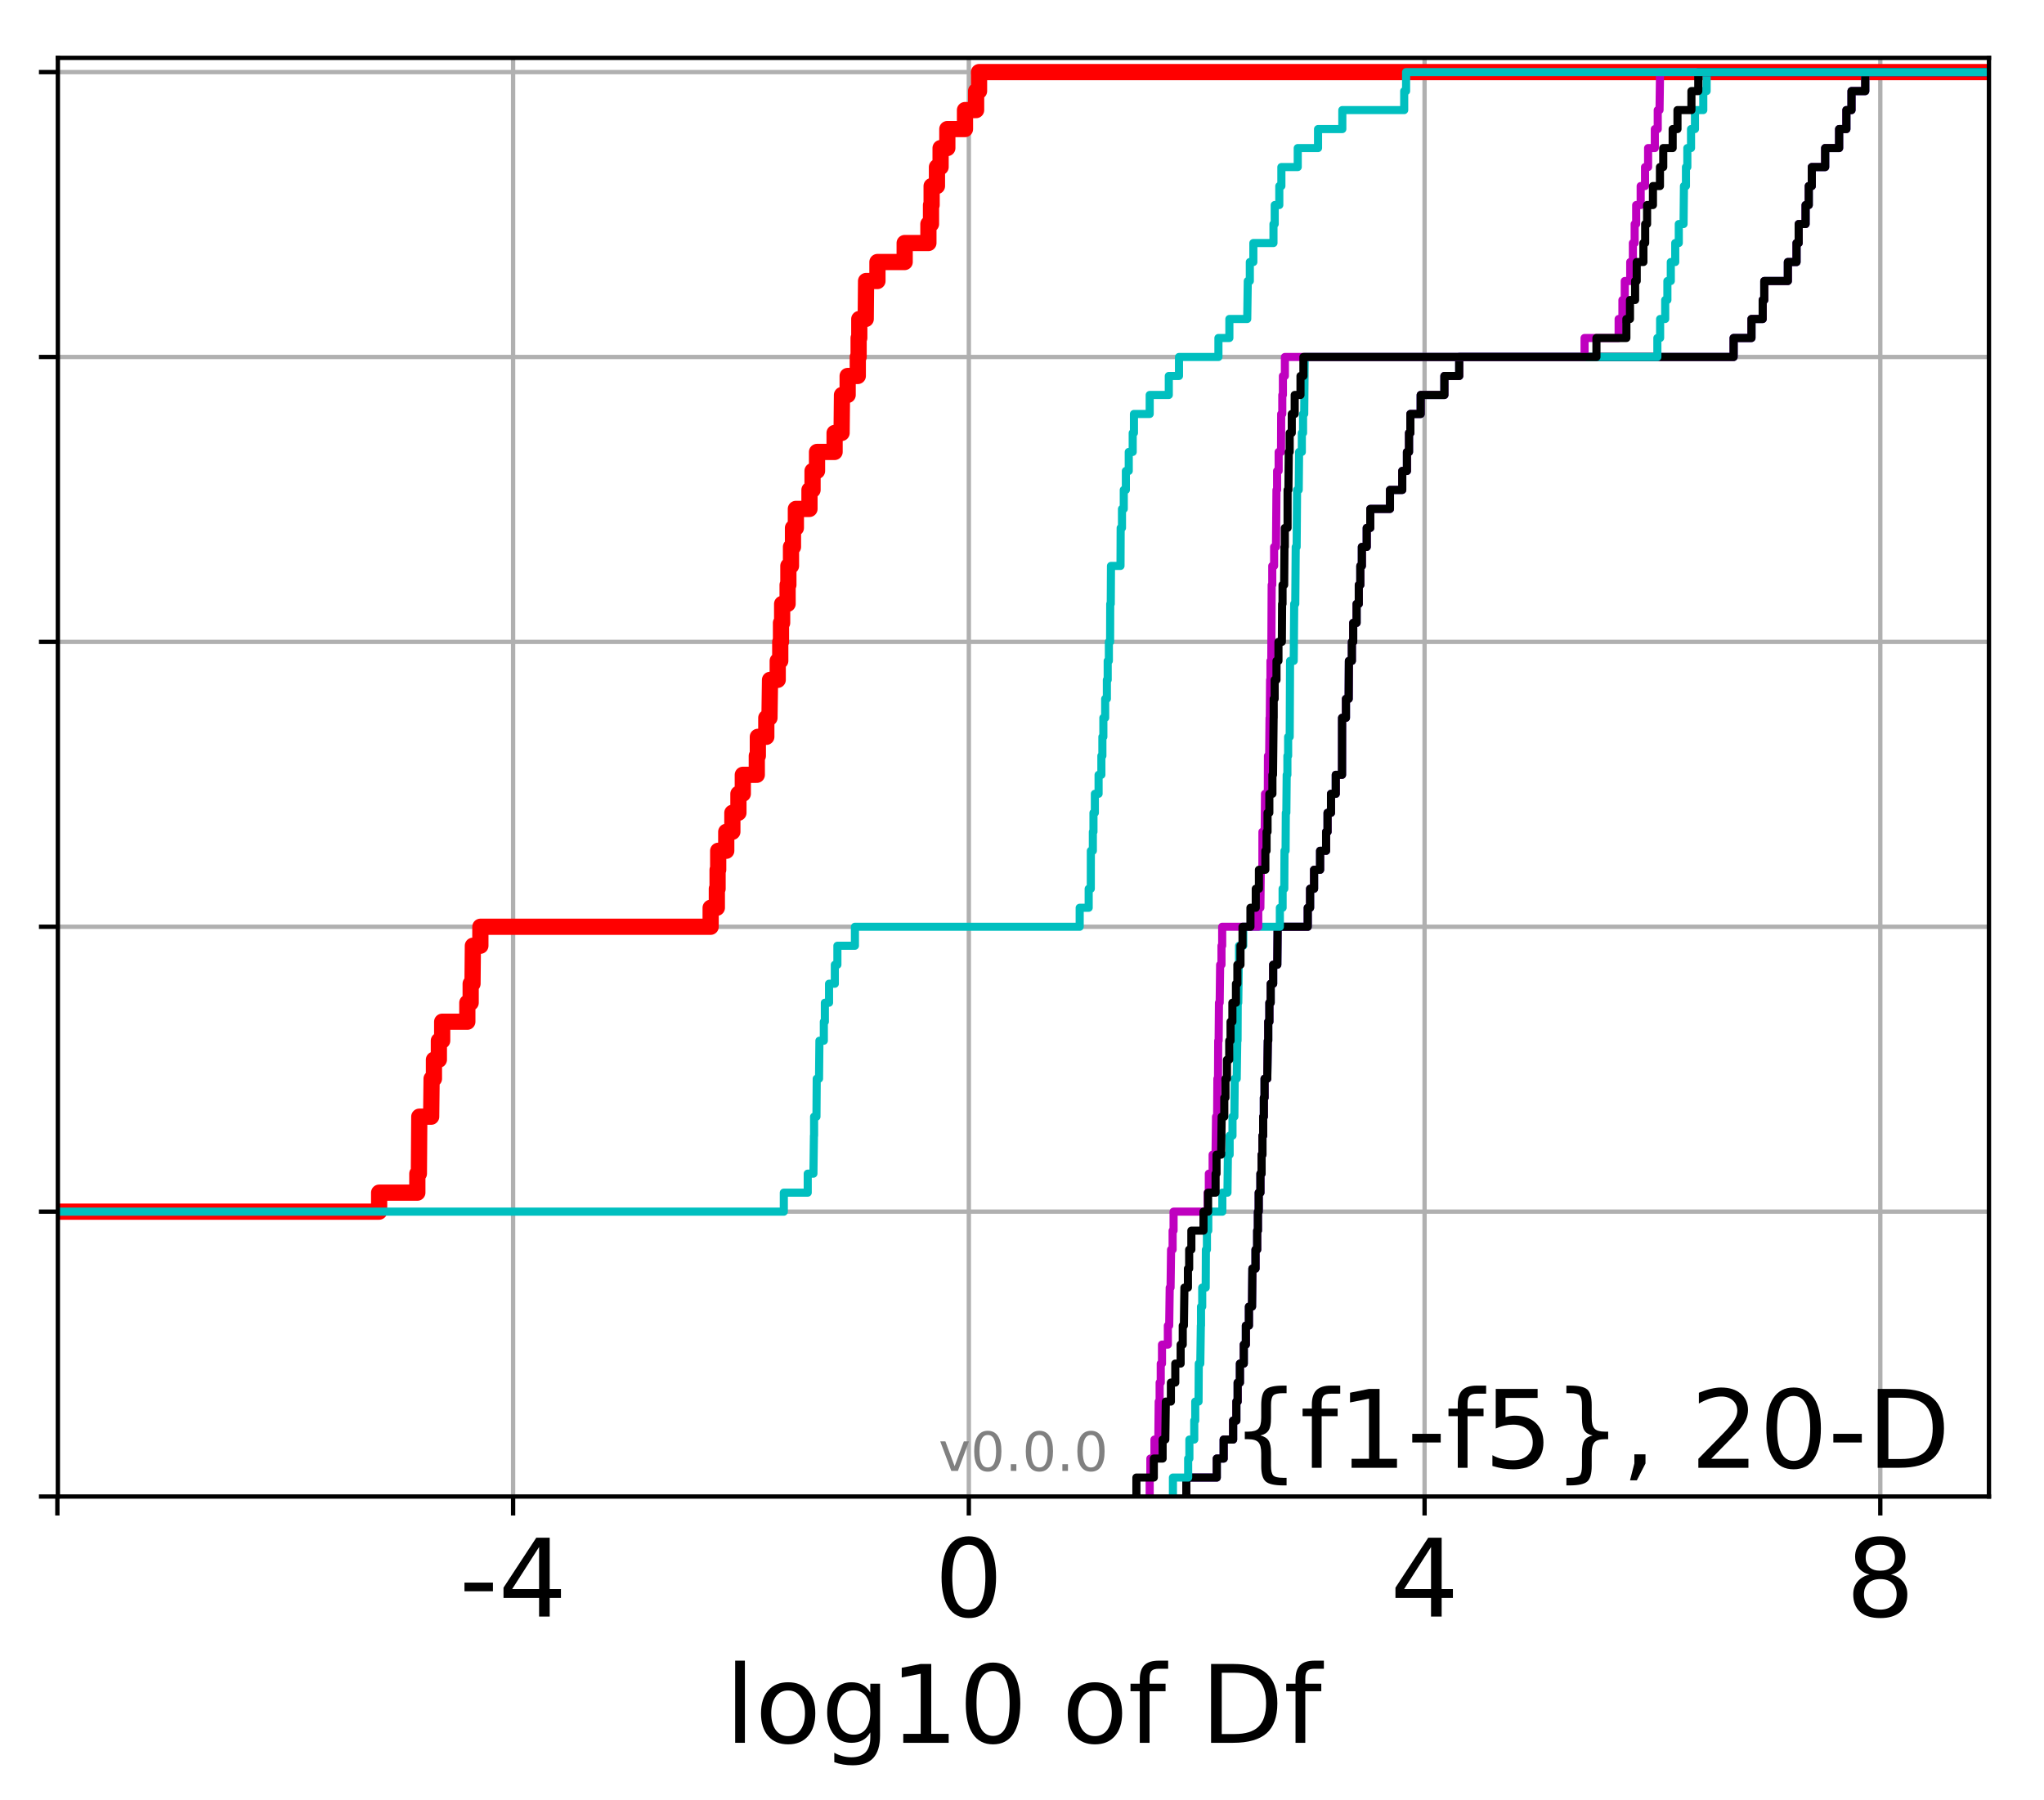<?xml version="1.0" encoding="utf-8" standalone="no"?>
<!DOCTYPE svg PUBLIC "-//W3C//DTD SVG 1.1//EN"
  "http://www.w3.org/Graphics/SVG/1.1/DTD/svg11.dtd">
<!-- Created with matplotlib (http://matplotlib.org/) -->
<svg height="333pt" version="1.1" viewBox="0 0 378 333" width="378pt" xmlns="http://www.w3.org/2000/svg" xmlns:xlink="http://www.w3.org/1999/xlink">
 <defs>
  <style type="text/css">
*{stroke-linecap:butt;stroke-linejoin:round;}
  </style>
 </defs>
 <g id="figure_1">
  <g id="patch_1">
   <path d="M 0 333.724 
L 378.52 333.724 
L 378.52 0 
L 0 0 
z
" style="fill:#ffffff;"/>
  </g>
  <g id="axes_1">
   <g id="patch_2">
    <path d="M 10.7 276.812 
L 367.82 276.812 
L 367.82 10.7 
L 10.7 10.7 
z
" style="fill:#ffffff;"/>
   </g>
   <g id="matplotlib.axis_1">
    <g id="xtick_1">
     <g id="line2d_1">
      <path clip-path="url(#p43d57c4c18)" d="M 10.609 276.812 
L 10.609 10.7 
" style="fill:none;stroke:#b0b0b0;stroke-linecap:square;stroke-width:0.8;"/>
     </g>
     <g id="line2d_2">
      <defs>
       <path d="M 0 0 
L 0 3.5 
" id="m2b29380b28" style="stroke:#000000;stroke-width:0.8;"/>
      </defs>
      <g>
       <use style="stroke:#000000;stroke-width:0.8;" x="10.609" xlink:href="#m2b29380b28" y="276.812"/>
      </g>
     </g>
    </g>
    <g id="xtick_2">
     <g id="line2d_3">
      <path clip-path="url(#p43d57c4c18)" d="M 94.889 276.812 
L 94.889 10.7 
" style="fill:none;stroke:#b0b0b0;stroke-linecap:square;stroke-width:0.8;"/>
     </g>
     <g id="line2d_4">
      <g>
       <use style="stroke:#000000;stroke-width:0.8;" x="94.889" xlink:href="#m2b29380b28" y="276.812"/>
      </g>
     </g>
     <g id="text_1">
      <!-- -4 -->
      <defs>
       <path d="M 4.891 31.391 
L 31.203 31.391 
L 31.203 23.391 
L 4.891 23.391 
z
" id="DejaVuSans-2d"/>
       <path d="M 37.797 64.312 
L 12.891 25.391 
L 37.797 25.391 
z
M 35.203 72.906 
L 47.609 72.906 
L 47.609 25.391 
L 58.016 25.391 
L 58.016 17.188 
L 47.609 17.188 
L 47.609 0 
L 37.797 0 
L 37.797 17.188 
L 4.891 17.188 
L 4.891 26.703 
z
" id="DejaVuSans-34"/>
      </defs>
      <g transform="translate(84.918 299.009)scale(0.2 -0.2)">
       <use xlink:href="#DejaVuSans-2d"/>
       <use x="36.084" xlink:href="#DejaVuSans-34"/>
      </g>
     </g>
    </g>
    <g id="xtick_3">
     <g id="line2d_5">
      <path clip-path="url(#p43d57c4c18)" d="M 179.168 276.812 
L 179.168 10.7 
" style="fill:none;stroke:#b0b0b0;stroke-linecap:square;stroke-width:0.8;"/>
     </g>
     <g id="line2d_6">
      <g>
       <use style="stroke:#000000;stroke-width:0.8;" x="179.168" xlink:href="#m2b29380b28" y="276.812"/>
      </g>
     </g>
     <g id="text_2">
      <!-- 0 -->
      <defs>
       <path d="M 31.781 66.406 
Q 24.172 66.406 20.328 58.906 
Q 16.5 51.422 16.5 36.375 
Q 16.5 21.391 20.328 13.891 
Q 24.172 6.391 31.781 6.391 
Q 39.453 6.391 43.281 13.891 
Q 47.125 21.391 47.125 36.375 
Q 47.125 51.422 43.281 58.906 
Q 39.453 66.406 31.781 66.406 
z
M 31.781 74.219 
Q 44.047 74.219 50.516 64.516 
Q 56.984 54.828 56.984 36.375 
Q 56.984 17.969 50.516 8.266 
Q 44.047 -1.422 31.781 -1.422 
Q 19.531 -1.422 13.062 8.266 
Q 6.594 17.969 6.594 36.375 
Q 6.594 54.828 13.062 64.516 
Q 19.531 74.219 31.781 74.219 
z
" id="DejaVuSans-30"/>
      </defs>
      <g transform="translate(172.806 299.009)scale(0.2 -0.2)">
       <use xlink:href="#DejaVuSans-30"/>
      </g>
     </g>
    </g>
    <g id="xtick_4">
     <g id="line2d_7">
      <path clip-path="url(#p43d57c4c18)" d="M 263.448 276.812 
L 263.448 10.7 
" style="fill:none;stroke:#b0b0b0;stroke-linecap:square;stroke-width:0.8;"/>
     </g>
     <g id="line2d_8">
      <g>
       <use style="stroke:#000000;stroke-width:0.8;" x="263.448" xlink:href="#m2b29380b28" y="276.812"/>
      </g>
     </g>
     <g id="text_3">
      <!-- 4 -->
      <g transform="translate(257.085 299.009)scale(0.2 -0.2)">
       <use xlink:href="#DejaVuSans-34"/>
      </g>
     </g>
    </g>
    <g id="xtick_5">
     <g id="line2d_9">
      <path clip-path="url(#p43d57c4c18)" d="M 347.727 276.812 
L 347.727 10.7 
" style="fill:none;stroke:#b0b0b0;stroke-linecap:square;stroke-width:0.8;"/>
     </g>
     <g id="line2d_10">
      <g>
       <use style="stroke:#000000;stroke-width:0.8;" x="347.727" xlink:href="#m2b29380b28" y="276.812"/>
      </g>
     </g>
     <g id="text_4">
      <!-- 8 -->
      <defs>
       <path d="M 31.781 34.625 
Q 24.75 34.625 20.719 30.859 
Q 16.703 27.094 16.703 20.516 
Q 16.703 13.922 20.719 10.156 
Q 24.75 6.391 31.781 6.391 
Q 38.812 6.391 42.859 10.172 
Q 46.922 13.969 46.922 20.516 
Q 46.922 27.094 42.891 30.859 
Q 38.875 34.625 31.781 34.625 
z
M 21.922 38.812 
Q 15.578 40.375 12.031 44.719 
Q 8.5 49.078 8.5 55.328 
Q 8.5 64.062 14.719 69.141 
Q 20.953 74.219 31.781 74.219 
Q 42.672 74.219 48.875 69.141 
Q 55.078 64.062 55.078 55.328 
Q 55.078 49.078 51.531 44.719 
Q 48 40.375 41.703 38.812 
Q 48.828 37.156 52.797 32.312 
Q 56.781 27.484 56.781 20.516 
Q 56.781 9.906 50.312 4.234 
Q 43.844 -1.422 31.781 -1.422 
Q 19.734 -1.422 13.25 4.234 
Q 6.781 9.906 6.781 20.516 
Q 6.781 27.484 10.781 32.312 
Q 14.797 37.156 21.922 38.812 
z
M 18.312 54.391 
Q 18.312 48.734 21.844 45.562 
Q 25.391 42.391 31.781 42.391 
Q 38.141 42.391 41.719 45.562 
Q 45.312 48.734 45.312 54.391 
Q 45.312 60.062 41.719 63.234 
Q 38.141 66.406 31.781 66.406 
Q 25.391 66.406 21.844 63.234 
Q 18.312 60.062 18.312 54.391 
z
" id="DejaVuSans-38"/>
      </defs>
      <g transform="translate(341.365 299.009)scale(0.2 -0.2)">
       <use xlink:href="#DejaVuSans-38"/>
      </g>
     </g>
    </g>
    <g id="text_5">
     <!-- log10 of Df -->
     <defs>
      <path d="M 9.422 75.984 
L 18.406 75.984 
L 18.406 0 
L 9.422 0 
z
" id="DejaVuSans-6c"/>
      <path d="M 30.609 48.391 
Q 23.391 48.391 19.188 42.75 
Q 14.984 37.109 14.984 27.297 
Q 14.984 17.484 19.156 11.844 
Q 23.344 6.203 30.609 6.203 
Q 37.797 6.203 41.984 11.859 
Q 46.188 17.531 46.188 27.297 
Q 46.188 37.016 41.984 42.703 
Q 37.797 48.391 30.609 48.391 
z
M 30.609 56 
Q 42.328 56 49.016 48.375 
Q 55.719 40.766 55.719 27.297 
Q 55.719 13.875 49.016 6.219 
Q 42.328 -1.422 30.609 -1.422 
Q 18.844 -1.422 12.172 6.219 
Q 5.516 13.875 5.516 27.297 
Q 5.516 40.766 12.172 48.375 
Q 18.844 56 30.609 56 
z
" id="DejaVuSans-6f"/>
      <path d="M 45.406 27.984 
Q 45.406 37.75 41.375 43.109 
Q 37.359 48.484 30.078 48.484 
Q 22.859 48.484 18.828 43.109 
Q 14.797 37.75 14.797 27.984 
Q 14.797 18.266 18.828 12.891 
Q 22.859 7.516 30.078 7.516 
Q 37.359 7.516 41.375 12.891 
Q 45.406 18.266 45.406 27.984 
z
M 54.391 6.781 
Q 54.391 -7.172 48.188 -13.984 
Q 42 -20.797 29.203 -20.797 
Q 24.469 -20.797 20.266 -20.094 
Q 16.062 -19.391 12.109 -17.922 
L 12.109 -9.188 
Q 16.062 -11.328 19.922 -12.344 
Q 23.781 -13.375 27.781 -13.375 
Q 36.625 -13.375 41.016 -8.766 
Q 45.406 -4.156 45.406 5.172 
L 45.406 9.625 
Q 42.625 4.781 38.281 2.391 
Q 33.938 0 27.875 0 
Q 17.828 0 11.672 7.656 
Q 5.516 15.328 5.516 27.984 
Q 5.516 40.672 11.672 48.328 
Q 17.828 56 27.875 56 
Q 33.938 56 38.281 53.609 
Q 42.625 51.219 45.406 46.391 
L 45.406 54.688 
L 54.391 54.688 
z
" id="DejaVuSans-67"/>
      <path d="M 12.406 8.297 
L 28.516 8.297 
L 28.516 63.922 
L 10.984 60.406 
L 10.984 69.391 
L 28.422 72.906 
L 38.281 72.906 
L 38.281 8.297 
L 54.391 8.297 
L 54.391 0 
L 12.406 0 
z
" id="DejaVuSans-31"/>
      <path id="DejaVuSans-20"/>
      <path d="M 37.109 75.984 
L 37.109 68.5 
L 28.516 68.5 
Q 23.688 68.5 21.797 66.547 
Q 19.922 64.594 19.922 59.516 
L 19.922 54.688 
L 34.719 54.688 
L 34.719 47.703 
L 19.922 47.703 
L 19.922 0 
L 10.891 0 
L 10.891 47.703 
L 2.297 47.703 
L 2.297 54.688 
L 10.891 54.688 
L 10.891 58.5 
Q 10.891 67.625 15.141 71.797 
Q 19.391 75.984 28.609 75.984 
z
" id="DejaVuSans-66"/>
      <path d="M 19.672 64.797 
L 19.672 8.109 
L 31.594 8.109 
Q 46.688 8.109 53.688 14.938 
Q 60.688 21.781 60.688 36.531 
Q 60.688 51.172 53.688 57.984 
Q 46.688 64.797 31.594 64.797 
z
M 9.812 72.906 
L 30.078 72.906 
Q 51.266 72.906 61.172 64.094 
Q 71.094 55.281 71.094 36.531 
Q 71.094 17.672 61.125 8.828 
Q 51.172 0 30.078 0 
L 9.812 0 
z
" id="DejaVuSans-44"/>
     </defs>
     <g transform="translate(134.074 322.365)scale(0.2 -0.2)">
      <use xlink:href="#DejaVuSans-6c"/>
      <use x="27.783" xlink:href="#DejaVuSans-6f"/>
      <use x="88.965" xlink:href="#DejaVuSans-67"/>
      <use x="152.441" xlink:href="#DejaVuSans-31"/>
      <use x="216.064" xlink:href="#DejaVuSans-30"/>
      <use x="279.688" xlink:href="#DejaVuSans-20"/>
      <use x="311.475" xlink:href="#DejaVuSans-6f"/>
      <use x="372.656" xlink:href="#DejaVuSans-66"/>
      <use x="407.861" xlink:href="#DejaVuSans-20"/>
      <use x="439.648" xlink:href="#DejaVuSans-44"/>
      <use x="516.65" xlink:href="#DejaVuSans-66"/>
     </g>
    </g>
   </g>
   <g id="matplotlib.axis_2">
    <g id="ytick_1">
     <g id="line2d_11">
      <path clip-path="url(#p43d57c4c18)" d="M 10.7 276.812 
L 367.82 276.812 
" style="fill:none;stroke:#b0b0b0;stroke-linecap:square;stroke-width:0.8;"/>
     </g>
     <g id="line2d_12">
      <defs>
       <path d="M 0 0 
L -3.5 0 
" id="m0233846b9b" style="stroke:#000000;stroke-width:0.8;"/>
      </defs>
      <g>
       <use style="stroke:#000000;stroke-width:0.8;" x="10.7" xlink:href="#m0233846b9b" y="276.812"/>
      </g>
     </g>
    </g>
    <g id="ytick_2">
     <g id="line2d_13">
      <path clip-path="url(#p43d57c4c18)" d="M 10.7 224.117 
L 367.82 224.117 
" style="fill:none;stroke:#b0b0b0;stroke-linecap:square;stroke-width:0.8;"/>
     </g>
     <g id="line2d_14">
      <g>
       <use style="stroke:#000000;stroke-width:0.8;" x="10.7" xlink:href="#m0233846b9b" y="224.117"/>
      </g>
     </g>
    </g>
    <g id="ytick_3">
     <g id="line2d_15">
      <path clip-path="url(#p43d57c4c18)" d="M 10.7 171.421 
L 367.82 171.421 
" style="fill:none;stroke:#b0b0b0;stroke-linecap:square;stroke-width:0.8;"/>
     </g>
     <g id="line2d_16">
      <g>
       <use style="stroke:#000000;stroke-width:0.8;" x="10.7" xlink:href="#m0233846b9b" y="171.421"/>
      </g>
     </g>
    </g>
    <g id="ytick_4">
     <g id="line2d_17">
      <path clip-path="url(#p43d57c4c18)" d="M 10.7 118.726 
L 367.82 118.726 
" style="fill:none;stroke:#b0b0b0;stroke-linecap:square;stroke-width:0.8;"/>
     </g>
     <g id="line2d_18">
      <g>
       <use style="stroke:#000000;stroke-width:0.8;" x="10.7" xlink:href="#m0233846b9b" y="118.726"/>
      </g>
     </g>
    </g>
    <g id="ytick_5">
     <g id="line2d_19">
      <path clip-path="url(#p43d57c4c18)" d="M 10.7 66.03 
L 367.82 66.03 
" style="fill:none;stroke:#b0b0b0;stroke-linecap:square;stroke-width:0.8;"/>
     </g>
     <g id="line2d_20">
      <g>
       <use style="stroke:#000000;stroke-width:0.8;" x="10.7" xlink:href="#m0233846b9b" y="66.03"/>
      </g>
     </g>
    </g>
    <g id="ytick_6">
     <g id="line2d_21">
      <path clip-path="url(#p43d57c4c18)" d="M 10.7 13.335 
L 367.82 13.335 
" style="fill:none;stroke:#b0b0b0;stroke-linecap:square;stroke-width:0.8;"/>
     </g>
     <g id="line2d_22">
      <g>
       <use style="stroke:#000000;stroke-width:0.8;" x="10.7" xlink:href="#m0233846b9b" y="13.335"/>
      </g>
     </g>
    </g>
   </g>
   <g id="line2d_23">
    <path clip-path="url(#p43d57c4c18)" d="M -1 224.117 
L 70.114 224.117 
L 70.114 220.604 
L 77.178 220.604 
L 77.178 217.09 
L 77.465 217.09 
L 77.54 206.551 
L 79.736 206.551 
L 79.816 199.525 
L 80.25 199.525 
L 80.25 196.012 
L 81.161 196.012 
L 81.161 192.499 
L 81.773 192.499 
L 81.773 188.986 
L 86.424 188.986 
L 86.424 185.473 
L 87.042 185.473 
L 87.042 181.96 
L 87.383 181.96 
L 87.45 174.934 
L 88.836 174.934 
L 88.836 171.421 
L 131.42 171.421 
L 131.42 167.908 
L 132.568 167.908 
L 132.568 164.395 
L 132.704 164.395 
L 132.704 160.882 
L 132.816 160.882 
L 132.816 157.369 
L 134.307 157.369 
L 134.307 153.856 
L 135.437 153.856 
L 135.437 150.343 
L 136.558 150.343 
L 136.558 146.83 
L 137.368 146.83 
L 137.368 143.317 
L 139.956 143.317 
L 139.956 139.804 
L 140.15 139.804 
L 140.15 136.291 
L 141.714 136.291 
L 141.714 132.778 
L 142.3 132.778 
L 142.402 125.752 
L 143.824 125.752 
L 143.824 122.239 
L 144.294 122.239 
L 144.294 118.726 
L 144.428 118.726 
L 144.428 115.213 
L 144.643 115.213 
L 144.643 111.7 
L 145.652 111.7 
L 145.652 108.187 
L 145.796 108.187 
L 145.796 104.674 
L 146.279 104.674 
L 146.279 101.161 
L 146.647 101.161 
L 146.647 97.647 
L 147.182 97.647 
L 147.182 94.134 
L 149.697 94.134 
L 149.697 90.621 
L 150.265 90.621 
L 150.265 87.108 
L 151.094 87.108 
L 151.094 83.595 
L 154.343 83.595 
L 154.343 80.082 
L 155.638 80.082 
L 155.709 73.056 
L 156.757 73.056 
L 156.757 69.543 
L 158.632 69.543 
L 158.632 66.03 
L 158.786 66.03 
L 158.786 62.517 
L 158.909 62.517 
L 158.909 59.004 
L 160.102 59.004 
L 160.165 51.978 
L 162.267 51.978 
L 162.267 48.465 
L 167.302 48.465 
L 167.302 44.952 
L 171.69 44.952 
L 171.69 41.439 
L 172.172 41.439 
L 172.172 37.926 
L 172.287 37.926 
L 172.287 34.413 
L 173.273 34.413 
L 173.273 30.9 
L 173.945 30.9 
L 173.945 27.387 
L 175.19 27.387 
L 175.19 23.874 
L 178.457 23.874 
L 178.457 20.361 
L 180.514 20.361 
L 180.514 16.848 
L 181.056 16.848 
L 181.056 13.335 
L 181.056 13.335 
L 367.82 13.335 
L 367.82 13.335 
" style="fill:none;stroke:#ff0000;stroke-linecap:square;stroke-width:3;"/>
   </g>
   <g id="line2d_24">
    <path clip-path="url(#p43d57c4c18)" d="M 219.388 276.812 
L 219.388 273.299 
L 225.018 273.299 
L 225.018 269.786 
L 226.294 269.786 
L 226.294 266.273 
L 228.044 266.273 
L 228.044 262.76 
L 228.64 262.76 
L 228.64 259.247 
L 228.881 259.247 
L 228.881 255.734 
L 229.3 255.734 
L 229.3 252.221 
L 230.015 252.221 
L 230.015 248.708 
L 230.401 248.708 
L 230.401 245.195 
L 230.965 245.195 
L 230.965 241.682 
L 231.538 241.682 
L 231.606 234.656 
L 232.185 234.656 
L 232.185 231.143 
L 232.492 231.143 
L 232.492 227.63 
L 232.627 227.63 
L 232.627 224.117 
L 232.777 224.117 
L 232.777 220.604 
L 233.093 220.604 
L 233.093 217.09 
L 233.31 217.09 
L 233.31 213.577 
L 233.467 213.577 
L 233.467 210.064 
L 233.603 210.064 
L 233.603 206.551 
L 233.726 206.551 
L 233.726 203.038 
L 233.86 203.038 
L 233.86 199.525 
L 234.357 199.525 
L 234.458 192.499 
L 234.537 192.499 
L 234.537 188.986 
L 234.75 188.986 
L 234.75 185.473 
L 234.99 185.473 
L 234.99 181.96 
L 235.448 181.96 
L 235.448 178.447 
L 236.212 178.447 
L 236.276 171.421 
L 241.841 171.421 
L 241.841 167.908 
L 242.275 167.908 
L 242.275 164.395 
L 243.012 164.395 
L 243.012 160.882 
L 244.128 160.882 
L 244.128 157.369 
L 245.239 157.369 
L 245.239 153.856 
L 245.508 153.856 
L 245.508 150.343 
L 246.146 150.343 
L 246.146 146.83 
L 247.027 146.83 
L 247.027 143.317 
L 248.182 143.317 
L 248.193 132.778 
L 248.907 132.778 
L 248.907 129.265 
L 249.412 129.265 
L 249.455 122.239 
L 250.002 122.239 
L 250.002 118.726 
L 250.25 118.726 
L 250.25 115.213 
L 250.877 115.213 
L 250.877 111.7 
L 251.283 111.7 
L 251.283 108.187 
L 251.566 108.187 
L 251.566 104.674 
L 251.853 104.674 
L 251.853 101.161 
L 252.751 101.161 
L 252.751 97.647 
L 253.409 97.647 
L 253.409 94.134 
L 257.049 94.134 
L 257.049 90.621 
L 259.321 90.621 
L 259.321 87.108 
L 260.189 87.108 
L 260.189 83.595 
L 260.571 83.595 
L 260.571 80.082 
L 260.822 80.082 
L 260.822 76.569 
L 262.732 76.569 
L 262.732 73.056 
L 267.116 73.056 
L 267.116 69.543 
L 269.857 69.543 
L 269.857 66.03 
L 320.6 66.03 
L 320.6 62.517 
L 323.901 62.517 
L 323.901 59.004 
L 325.978 59.004 
L 325.978 55.491 
L 326.271 55.491 
L 326.271 51.978 
L 330.631 51.978 
L 330.631 48.465 
L 332.233 48.465 
L 332.233 44.952 
L 332.633 44.952 
L 332.633 41.439 
L 333.908 41.439 
L 333.908 37.926 
L 334.496 37.926 
L 334.496 34.413 
L 335.059 34.413 
L 335.059 30.9 
L 337.53 30.9 
L 337.53 27.387 
L 340.11 27.387 
L 340.11 23.874 
L 341.452 23.874 
L 341.452 20.361 
L 342.4 20.361 
L 342.4 16.848 
L 344.943 16.848 
L 344.943 13.335 
L 344.943 13.335 
L 367.82 13.335 
L 367.82 13.335 
" style="fill:none;stroke:#00bfbf;stroke-linecap:square;stroke-width:1.5;"/>
   </g>
   <g id="line2d_25">
    <path clip-path="url(#p43d57c4c18)" d="M 219.388 276.812 
L 219.388 273.299 
L 225.018 273.299 
L 225.018 269.786 
L 226.294 269.786 
L 226.294 266.273 
L 228.044 266.273 
L 228.044 262.76 
L 228.64 262.76 
L 228.64 259.247 
L 228.881 259.247 
L 228.881 255.734 
L 229.3 255.734 
L 229.3 252.221 
L 230.015 252.221 
L 230.015 248.708 
L 230.401 248.708 
L 230.401 245.195 
L 230.965 245.195 
L 230.965 241.682 
L 231.538 241.682 
L 231.606 234.656 
L 232.185 234.656 
L 232.185 231.143 
L 232.492 231.143 
L 232.492 227.63 
L 232.627 227.63 
L 232.627 224.117 
L 232.777 224.117 
L 232.777 220.604 
L 233.093 220.604 
L 233.093 217.09 
L 233.31 217.09 
L 233.31 213.577 
L 233.467 213.577 
L 233.467 210.064 
L 233.603 210.064 
L 233.603 206.551 
L 233.726 206.551 
L 233.726 203.038 
L 233.86 203.038 
L 233.86 199.525 
L 234.357 199.525 
L 234.458 192.499 
L 234.537 192.499 
L 234.537 188.986 
L 234.75 188.986 
L 234.75 185.473 
L 234.99 185.473 
L 234.99 181.96 
L 235.448 181.96 
L 235.448 178.447 
L 236.212 178.447 
L 236.276 171.421 
L 241.841 171.421 
L 241.841 167.908 
L 242.275 167.908 
L 242.275 164.395 
L 243.012 164.395 
L 243.012 160.882 
L 244.128 160.882 
L 244.128 157.369 
L 245.239 157.369 
L 245.239 153.856 
L 245.508 153.856 
L 245.508 150.343 
L 246.146 150.343 
L 246.146 146.83 
L 247.027 146.83 
L 247.027 143.317 
L 248.182 143.317 
L 248.193 132.778 
L 248.907 132.778 
L 248.907 129.265 
L 249.412 129.265 
L 249.455 122.239 
L 250.002 122.239 
L 250.002 118.726 
L 250.25 118.726 
L 250.25 115.213 
L 250.877 115.213 
L 250.877 111.7 
L 251.283 111.7 
L 251.283 108.187 
L 251.566 108.187 
L 251.566 104.674 
L 251.853 104.674 
L 251.853 101.161 
L 252.751 101.161 
L 252.751 97.647 
L 253.409 97.647 
L 253.409 94.134 
L 257.049 94.134 
L 257.049 90.621 
L 259.321 90.621 
L 259.321 87.108 
L 260.189 87.108 
L 260.189 83.595 
L 260.571 83.595 
L 260.571 80.082 
L 260.822 80.082 
L 260.822 76.569 
L 262.732 76.569 
L 262.732 73.056 
L 267.116 73.056 
L 267.116 69.543 
L 269.857 69.543 
L 269.857 66.03 
L 320.6 66.03 
L 320.6 62.517 
L 323.901 62.517 
L 323.901 59.004 
L 325.978 59.004 
L 325.978 55.491 
L 326.271 55.491 
L 326.271 51.978 
L 330.631 51.978 
L 330.631 48.465 
L 332.233 48.465 
L 332.233 44.952 
L 332.633 44.952 
L 332.633 41.439 
L 333.908 41.439 
L 333.908 37.926 
L 334.496 37.926 
L 334.496 34.413 
L 335.059 34.413 
L 335.059 30.9 
L 337.53 30.9 
L 337.53 27.387 
L 340.11 27.387 
L 340.11 23.874 
L 341.452 23.874 
L 341.452 20.361 
L 342.4 20.361 
L 342.4 16.848 
L 344.943 16.848 
L 344.943 13.335 
L 344.943 13.335 
L 367.82 13.335 
L 367.82 13.335 
" style="fill:none;stroke:#bf00bf;stroke-linecap:square;stroke-width:1.5;"/>
   </g>
   <g id="line2d_26">
    <path clip-path="url(#p43d57c4c18)" d="M 219.388 276.812 
L 219.388 273.299 
L 225.018 273.299 
L 225.018 269.786 
L 226.294 269.786 
L 226.294 266.273 
L 228.044 266.273 
L 228.044 262.76 
L 228.64 262.76 
L 228.64 259.247 
L 228.881 259.247 
L 228.881 255.734 
L 229.3 255.734 
L 229.3 252.221 
L 230.015 252.221 
L 230.015 248.708 
L 230.401 248.708 
L 230.401 245.195 
L 230.965 245.195 
L 230.965 241.682 
L 231.538 241.682 
L 231.606 234.656 
L 232.185 234.656 
L 232.185 231.143 
L 232.492 231.143 
L 232.492 227.63 
L 232.627 227.63 
L 232.627 224.117 
L 232.777 224.117 
L 232.777 220.604 
L 233.093 220.604 
L 233.093 217.09 
L 233.31 217.09 
L 233.31 213.577 
L 233.467 213.577 
L 233.467 210.064 
L 233.603 210.064 
L 233.603 206.551 
L 233.726 206.551 
L 233.726 203.038 
L 233.86 203.038 
L 233.86 199.525 
L 234.357 199.525 
L 234.458 192.499 
L 234.537 192.499 
L 234.537 188.986 
L 234.75 188.986 
L 234.75 185.473 
L 234.99 185.473 
L 234.99 181.96 
L 235.448 181.96 
L 235.448 178.447 
L 236.212 178.447 
L 236.276 171.421 
L 241.841 171.421 
L 241.841 167.908 
L 242.275 167.908 
L 242.275 164.395 
L 243.012 164.395 
L 243.012 160.882 
L 244.128 160.882 
L 244.128 157.369 
L 245.239 157.369 
L 245.239 153.856 
L 245.508 153.856 
L 245.508 150.343 
L 246.146 150.343 
L 246.146 146.83 
L 247.027 146.83 
L 247.027 143.317 
L 248.182 143.317 
L 248.193 132.778 
L 248.907 132.778 
L 248.907 129.265 
L 249.412 129.265 
L 249.455 122.239 
L 250.002 122.239 
L 250.002 118.726 
L 250.25 118.726 
L 250.25 115.213 
L 250.877 115.213 
L 250.877 111.7 
L 251.283 111.7 
L 251.283 108.187 
L 251.566 108.187 
L 251.566 104.674 
L 251.853 104.674 
L 251.853 101.161 
L 252.751 101.161 
L 252.751 97.647 
L 253.409 97.647 
L 253.409 94.134 
L 257.049 94.134 
L 257.049 90.621 
L 259.321 90.621 
L 259.321 87.108 
L 260.189 87.108 
L 260.189 83.595 
L 260.571 83.595 
L 260.571 80.082 
L 260.822 80.082 
L 260.822 76.569 
L 262.732 76.569 
L 262.732 73.056 
L 267.116 73.056 
L 267.116 69.543 
L 269.857 69.543 
L 269.857 66.03 
L 320.6 66.03 
L 320.6 62.517 
L 323.901 62.517 
L 323.901 59.004 
L 325.978 59.004 
L 325.978 55.491 
L 326.271 55.491 
L 326.271 51.978 
L 330.631 51.978 
L 330.631 48.465 
L 332.233 48.465 
L 332.233 44.952 
L 332.633 44.952 
L 332.633 41.439 
L 333.908 41.439 
L 333.908 37.926 
L 334.496 37.926 
L 334.496 34.413 
L 335.059 34.413 
L 335.059 30.9 
L 337.53 30.9 
L 337.53 27.387 
L 340.11 27.387 
L 340.11 23.874 
L 341.452 23.874 
L 341.452 20.361 
L 342.4 20.361 
L 342.4 16.848 
L 344.943 16.848 
L 344.943 13.335 
L 344.943 13.335 
L 367.82 13.335 
L 367.82 13.335 
" style="fill:none;stroke:#000000;stroke-linecap:square;stroke-width:1.5;"/>
   </g>
   <g id="line2d_27">
    <path clip-path="url(#p43d57c4c18)" d="M 216.912 276.812 
L 216.912 273.299 
L 219.727 273.299 
L 219.727 269.786 
L 219.954 269.786 
L 219.954 266.273 
L 220.854 266.273 
L 220.854 262.76 
L 221.037 262.76 
L 221.037 259.247 
L 221.65 259.247 
L 221.691 252.221 
L 221.972 252.221 
L 222.073 245.195 
L 222.104 245.195 
L 222.104 241.682 
L 222.328 241.682 
L 222.328 238.169 
L 222.972 238.169 
L 223.006 231.143 
L 223.199 231.143 
L 223.199 227.63 
L 223.449 227.63 
L 223.449 224.117 
L 226.05 224.117 
L 226.05 220.604 
L 226.997 220.604 
L 227.076 213.577 
L 227.399 213.577 
L 227.399 210.064 
L 227.927 210.064 
L 227.927 206.551 
L 228.273 206.551 
L 228.34 199.525 
L 228.708 199.525 
L 228.805 192.499 
L 228.863 192.499 
L 228.895 185.473 
L 228.996 185.473 
L 229.08 178.447 
L 229.141 178.447 
L 229.141 174.934 
L 229.92 174.934 
L 229.92 171.421 
L 236.685 171.421 
L 236.685 167.908 
L 237.194 167.908 
L 237.194 164.395 
L 237.505 164.395 
L 237.544 157.369 
L 237.746 157.369 
L 237.789 150.343 
L 237.886 150.343 
L 237.951 143.317 
L 238.081 143.317 
L 238.081 139.804 
L 238.218 139.804 
L 238.218 136.291 
L 238.507 136.291 
L 238.573 122.239 
L 239.25 122.239 
L 239.339 111.7 
L 239.537 111.7 
L 239.62 101.161 
L 239.791 101.161 
L 239.867 90.621 
L 240.175 90.621 
L 240.241 83.595 
L 240.75 83.595 
L 240.75 80.082 
L 240.977 80.082 
L 240.977 76.569 
L 241.19 76.569 
L 241.282 66.03 
L 306.499 66.03 
L 306.499 62.517 
L 307.009 62.517 
L 307.009 59.004 
L 307.948 59.004 
L 307.948 55.491 
L 308.353 55.491 
L 308.353 51.978 
L 308.983 51.978 
L 308.983 48.465 
L 309.806 48.465 
L 309.806 44.952 
L 310.461 44.952 
L 310.461 41.439 
L 311.343 41.439 
L 311.415 34.413 
L 311.787 34.413 
L 311.787 30.9 
L 312.042 30.9 
L 312.042 27.387 
L 312.726 27.387 
L 312.726 23.874 
L 313.454 23.874 
L 313.454 20.361 
L 314.99 20.361 
L 314.99 16.848 
L 315.608 16.848 
L 315.608 13.335 
L 315.608 13.335 
L 367.82 13.335 
L 367.82 13.335 
" style="fill:none;stroke:#00bfbf;stroke-linecap:square;stroke-width:1.5;"/>
   </g>
   <g id="line2d_28">
    <path clip-path="url(#p43d57c4c18)" d="M 212.613 276.812 
L 212.613 273.299 
L 212.739 273.299 
L 212.739 269.786 
L 213.496 269.786 
L 213.496 266.273 
L 214.211 266.273 
L 214.283 259.247 
L 214.454 259.247 
L 214.454 255.734 
L 214.658 255.734 
L 214.658 252.221 
L 214.89 252.221 
L 214.89 248.708 
L 215.972 248.708 
L 215.972 245.195 
L 216.224 245.195 
L 216.315 238.169 
L 216.475 238.169 
L 216.566 231.143 
L 216.855 231.143 
L 216.855 227.63 
L 217.031 227.63 
L 217.031 224.117 
L 223.326 224.117 
L 223.326 220.604 
L 223.552 220.604 
L 223.552 217.09 
L 224.254 217.09 
L 224.254 213.577 
L 224.793 213.577 
L 224.883 206.551 
L 225.083 206.551 
L 225.132 199.525 
L 225.253 199.525 
L 225.285 192.499 
L 225.366 192.499 
L 225.426 185.473 
L 225.559 185.473 
L 225.64 178.447 
L 225.891 178.447 
L 225.891 174.934 
L 226.021 174.934 
L 226.021 171.421 
L 232.69 171.421 
L 232.69 167.908 
L 233.082 167.908 
L 233.16 160.882 
L 233.456 160.882 
L 233.464 153.856 
L 233.883 153.856 
L 233.938 146.83 
L 234.463 146.83 
L 234.487 139.804 
L 234.709 139.804 
L 234.777 132.778 
L 234.824 132.778 
L 234.878 125.752 
L 234.949 125.752 
L 234.949 122.239 
L 235.101 122.239 
L 235.174 108.187 
L 235.282 108.187 
L 235.282 104.674 
L 235.625 104.674 
L 235.625 101.161 
L 235.973 101.161 
L 236.059 90.621 
L 236.177 90.621 
L 236.177 87.108 
L 236.463 87.108 
L 236.463 83.595 
L 236.906 83.595 
L 236.932 76.569 
L 237.136 76.569 
L 237.136 73.056 
L 237.25 73.056 
L 237.25 69.543 
L 237.617 69.543 
L 237.617 66.03 
L 293.037 66.03 
L 293.037 62.517 
L 299.338 62.517 
L 299.338 59.004 
L 300.039 59.004 
L 300.039 55.491 
L 300.469 55.491 
L 300.469 51.978 
L 301.48 51.978 
L 301.48 48.465 
L 301.971 48.465 
L 301.971 44.952 
L 302.301 44.952 
L 302.301 41.439 
L 302.581 41.439 
L 302.581 37.926 
L 303.413 37.926 
L 303.413 34.413 
L 304.22 34.413 
L 304.22 30.9 
L 304.787 30.9 
L 304.787 27.387 
L 306.029 27.387 
L 306.029 23.874 
L 306.568 23.874 
L 306.568 20.361 
L 306.901 20.361 
L 306.995 13.335 
L 306.995 13.335 
L 367.82 13.335 
L 367.82 13.335 
" style="fill:none;stroke:#bf00bf;stroke-linecap:square;stroke-width:1.5;"/>
   </g>
   <g id="line2d_29">
    <path clip-path="url(#p43d57c4c18)" d="M 210.156 276.812 
L 210.156 273.299 
L 213.376 273.299 
L 213.376 269.786 
L 215.003 269.786 
L 215.003 266.273 
L 215.502 266.273 
L 215.596 259.247 
L 216.535 259.247 
L 216.535 255.734 
L 217.347 255.734 
L 217.347 252.221 
L 218.337 252.221 
L 218.337 248.708 
L 218.727 248.708 
L 218.727 245.195 
L 218.942 245.195 
L 219.036 238.169 
L 219.685 238.169 
L 219.685 234.656 
L 219.915 234.656 
L 219.915 231.143 
L 220.319 231.143 
L 220.319 227.63 
L 222.564 227.63 
L 222.564 224.117 
L 223.412 224.117 
L 223.412 220.604 
L 224.8 220.604 
L 224.8 217.09 
L 224.973 217.09 
L 224.973 213.577 
L 225.83 213.577 
L 225.926 206.551 
L 226.411 206.551 
L 226.411 203.038 
L 226.627 203.038 
L 226.627 199.525 
L 226.907 199.525 
L 226.907 196.012 
L 227.324 196.012 
L 227.324 192.499 
L 227.57 192.499 
L 227.57 188.986 
L 227.908 188.986 
L 227.908 185.473 
L 228.569 185.473 
L 228.569 181.96 
L 228.83 181.96 
L 228.83 178.447 
L 229.405 178.447 
L 229.405 174.934 
L 229.78 174.934 
L 229.78 171.421 
L 231.246 171.421 
L 231.246 167.908 
L 232.23 167.908 
L 232.23 164.395 
L 232.816 164.395 
L 232.816 160.882 
L 234.003 160.882 
L 234.003 157.369 
L 234.228 157.369 
L 234.228 153.856 
L 234.41 153.856 
L 234.41 150.343 
L 234.741 150.343 
L 234.741 146.83 
L 235.309 146.83 
L 235.309 143.317 
L 235.421 143.317 
L 235.53 132.778 
L 235.544 132.778 
L 235.544 129.265 
L 235.725 129.265 
L 235.725 125.752 
L 236.063 125.752 
L 236.063 122.239 
L 236.428 122.239 
L 236.428 118.726 
L 237.057 118.726 
L 237.099 111.7 
L 237.181 111.7 
L 237.181 108.187 
L 237.484 108.187 
L 237.539 101.161 
L 237.605 101.161 
L 237.605 97.647 
L 238.111 97.647 
L 238.116 90.621 
L 238.269 90.621 
L 238.336 83.595 
L 238.504 83.595 
L 238.504 80.082 
L 238.889 80.082 
L 238.889 76.569 
L 239.431 76.569 
L 239.431 73.056 
L 240.503 73.056 
L 240.503 69.543 
L 241.041 69.543 
L 241.041 66.03 
L 295.233 66.03 
L 295.233 62.517 
L 300.768 62.517 
L 300.768 59.004 
L 301.435 59.004 
L 301.435 55.491 
L 302.383 55.491 
L 302.383 51.978 
L 302.682 51.978 
L 302.682 48.465 
L 303.919 48.465 
L 303.919 44.952 
L 304.246 44.952 
L 304.246 41.439 
L 304.6 41.439 
L 304.6 37.926 
L 305.681 37.926 
L 305.681 34.413 
L 306.979 34.413 
L 306.979 30.9 
L 307.588 30.9 
L 307.588 27.387 
L 309.326 27.387 
L 309.326 23.874 
L 310.219 23.874 
L 310.219 20.361 
L 312.798 20.361 
L 312.798 16.848 
L 314.066 16.848 
L 314.066 13.335 
L 314.066 13.335 
L 367.82 13.335 
L 367.82 13.335 
" style="fill:none;stroke:#000000;stroke-linecap:square;stroke-width:1.5;"/>
   </g>
   <g id="line2d_30">
    <path clip-path="url(#p43d57c4c18)" d="M -1 224.117 
L 144.953 224.117 
L 144.953 220.604 
L 149.375 220.604 
L 149.375 217.09 
L 150.427 217.09 
L 150.521 210.064 
L 150.55 210.064 
L 150.55 206.551 
L 150.99 206.551 
L 151.038 199.525 
L 151.466 199.525 
L 151.537 192.499 
L 152.353 192.499 
L 152.353 188.986 
L 152.544 188.986 
L 152.544 185.473 
L 153.316 185.473 
L 153.316 181.96 
L 154.389 181.96 
L 154.389 178.447 
L 154.861 178.447 
L 154.861 174.934 
L 158.102 174.934 
L 158.102 171.421 
L 199.667 171.421 
L 199.667 167.908 
L 201.332 167.908 
L 201.332 164.395 
L 201.723 164.395 
L 201.733 157.369 
L 202.103 157.369 
L 202.103 153.856 
L 202.216 153.856 
L 202.216 150.343 
L 202.476 150.343 
L 202.476 146.83 
L 203.163 146.83 
L 203.163 143.317 
L 203.678 143.317 
L 203.678 139.804 
L 203.865 139.804 
L 203.865 136.291 
L 204.045 136.291 
L 204.045 132.778 
L 204.382 132.778 
L 204.382 129.265 
L 204.696 129.265 
L 204.696 125.752 
L 204.849 125.752 
L 204.849 122.239 
L 205.065 122.239 
L 205.065 118.726 
L 205.294 118.726 
L 205.316 111.7 
L 205.415 111.7 
L 205.455 104.674 
L 207.216 104.674 
L 207.247 97.647 
L 207.489 97.647 
L 207.489 94.134 
L 207.821 94.134 
L 207.821 90.621 
L 208.209 90.621 
L 208.209 87.108 
L 208.742 87.108 
L 208.742 83.595 
L 209.472 83.595 
L 209.472 80.082 
L 209.702 80.082 
L 209.702 76.569 
L 212.617 76.569 
L 212.617 73.056 
L 216.148 73.056 
L 216.148 69.543 
L 218.032 69.543 
L 218.032 66.03 
L 225.325 66.03 
L 225.325 62.517 
L 227.349 62.517 
L 227.349 59.004 
L 230.653 59.004 
L 230.754 51.978 
L 231.133 51.978 
L 231.133 48.465 
L 231.785 48.465 
L 231.785 44.952 
L 235.506 44.952 
L 235.506 41.439 
L 235.736 41.439 
L 235.736 37.926 
L 236.583 37.926 
L 236.583 34.413 
L 236.967 34.413 
L 236.967 30.9 
L 239.994 30.9 
L 239.994 27.387 
L 243.746 27.387 
L 243.746 23.874 
L 248.237 23.874 
L 248.237 20.361 
L 259.68 20.361 
L 259.68 16.848 
L 260.031 16.848 
L 260.031 13.335 
L 260.031 13.335 
L 367.82 13.335 
L 367.82 13.335 
" style="fill:none;stroke:#00bfbf;stroke-linecap:square;stroke-width:1.5;"/>
   </g>
   <g id="patch_3">
    <path d="M 10.7 276.812 
L 10.7 10.7 
" style="fill:none;stroke:#000000;stroke-linecap:square;stroke-linejoin:miter;stroke-width:0.8;"/>
   </g>
   <g id="patch_4">
    <path d="M 367.82 276.812 
L 367.82 10.7 
" style="fill:none;stroke:#000000;stroke-linecap:square;stroke-linejoin:miter;stroke-width:0.8;"/>
   </g>
   <g id="patch_5">
    <path d="M 10.7 276.812 
L 367.82 276.812 
" style="fill:none;stroke:#000000;stroke-linecap:square;stroke-linejoin:miter;stroke-width:0.8;"/>
   </g>
   <g id="patch_6">
    <path d="M 10.7 10.7 
L 367.82 10.7 
" style="fill:none;stroke:#000000;stroke-linecap:square;stroke-linejoin:miter;stroke-width:0.8;"/>
   </g>
   <g id="text_6">
    <!-- {f1-f5}, 20-D -->
    <defs>
     <path d="M 51.125 -9.281 
L 51.125 -16.312 
L 48.094 -16.312 
Q 35.938 -16.312 31.812 -12.688 
Q 27.688 -9.078 27.688 1.703 
L 27.688 13.375 
Q 27.688 20.75 25.047 23.578 
Q 22.406 26.422 15.484 26.422 
L 12.5 26.422 
L 12.5 33.406 
L 15.484 33.406 
Q 22.469 33.406 25.078 36.203 
Q 27.688 39.016 27.688 46.297 
L 27.688 58.016 
Q 27.688 68.797 31.812 72.391 
Q 35.938 75.984 48.094 75.984 
L 51.125 75.984 
L 51.125 69 
L 47.797 69 
Q 40.922 69 38.812 66.844 
Q 36.719 64.703 36.719 57.812 
L 36.719 45.703 
Q 36.719 38.031 34.5 34.562 
Q 32.281 31.109 26.906 29.891 
Q 32.328 28.562 34.516 25.094 
Q 36.719 21.625 36.719 14.016 
L 36.719 1.906 
Q 36.719 -4.984 38.812 -7.125 
Q 40.922 -9.281 47.797 -9.281 
z
" id="DejaVuSans-7b"/>
     <path d="M 10.797 72.906 
L 49.516 72.906 
L 49.516 64.594 
L 19.828 64.594 
L 19.828 46.734 
Q 21.969 47.469 24.109 47.828 
Q 26.266 48.188 28.422 48.188 
Q 40.625 48.188 47.75 41.5 
Q 54.891 34.812 54.891 23.391 
Q 54.891 11.625 47.562 5.094 
Q 40.234 -1.422 26.906 -1.422 
Q 22.312 -1.422 17.547 -0.641 
Q 12.797 0.141 7.719 1.703 
L 7.719 11.625 
Q 12.109 9.234 16.797 8.062 
Q 21.484 6.891 26.703 6.891 
Q 35.156 6.891 40.078 11.328 
Q 45.016 15.766 45.016 23.391 
Q 45.016 31 40.078 35.438 
Q 35.156 39.891 26.703 39.891 
Q 22.75 39.891 18.812 39.016 
Q 14.891 38.141 10.797 36.281 
z
" id="DejaVuSans-35"/>
     <path d="M 12.5 -9.281 
L 15.922 -9.281 
Q 22.75 -9.281 24.828 -7.172 
Q 26.906 -5.078 26.906 1.906 
L 26.906 14.016 
Q 26.906 21.625 29.094 25.094 
Q 31.297 28.562 36.719 29.891 
Q 31.297 31.109 29.094 34.562 
Q 26.906 38.031 26.906 45.703 
L 26.906 57.812 
Q 26.906 64.75 24.828 66.875 
Q 22.75 69 15.922 69 
L 12.5 69 
L 12.5 75.984 
L 15.578 75.984 
Q 27.734 75.984 31.812 72.391 
Q 35.891 68.797 35.891 58.016 
L 35.891 46.297 
Q 35.891 39.016 38.516 36.203 
Q 41.156 33.406 48.094 33.406 
L 51.125 33.406 
L 51.125 26.422 
L 48.094 26.422 
Q 41.156 26.422 38.516 23.578 
Q 35.891 20.75 35.891 13.375 
L 35.891 1.703 
Q 35.891 -9.078 31.812 -12.688 
Q 27.734 -16.312 15.578 -16.312 
L 12.5 -16.312 
z
" id="DejaVuSans-7d"/>
     <path d="M 11.719 12.406 
L 22.016 12.406 
L 22.016 4 
L 14.016 -11.625 
L 7.719 -11.625 
L 11.719 4 
z
" id="DejaVuSans-2c"/>
     <path d="M 19.188 8.297 
L 53.609 8.297 
L 53.609 0 
L 7.328 0 
L 7.328 8.297 
Q 12.938 14.109 22.625 23.891 
Q 32.328 33.688 34.812 36.531 
Q 39.547 41.844 41.422 45.531 
Q 43.312 49.219 43.312 52.781 
Q 43.312 58.594 39.234 62.25 
Q 35.156 65.922 28.609 65.922 
Q 23.969 65.922 18.812 64.312 
Q 13.672 62.703 7.812 59.422 
L 7.812 69.391 
Q 13.766 71.781 18.938 73 
Q 24.125 74.219 28.422 74.219 
Q 39.75 74.219 46.484 68.547 
Q 53.219 62.891 53.219 53.422 
Q 53.219 48.922 51.531 44.891 
Q 49.859 40.875 45.406 35.406 
Q 44.188 33.984 37.641 27.219 
Q 31.109 20.453 19.188 8.297 
z
" id="DejaVuSans-32"/>
    </defs>
    <g transform="translate(227.703 271.49)scale(0.2 -0.2)">
     <use xlink:href="#DejaVuSans-7b"/>
     <use x="63.623" xlink:href="#DejaVuSans-66"/>
     <use x="98.828" xlink:href="#DejaVuSans-31"/>
     <use x="162.451" xlink:href="#DejaVuSans-2d"/>
     <use x="198.535" xlink:href="#DejaVuSans-66"/>
     <use x="233.74" xlink:href="#DejaVuSans-35"/>
     <use x="297.363" xlink:href="#DejaVuSans-7d"/>
     <use x="360.986" xlink:href="#DejaVuSans-2c"/>
     <use x="392.773" xlink:href="#DejaVuSans-20"/>
     <use x="424.561" xlink:href="#DejaVuSans-32"/>
     <use x="488.184" xlink:href="#DejaVuSans-30"/>
     <use x="551.807" xlink:href="#DejaVuSans-2d"/>
     <use x="587.891" xlink:href="#DejaVuSans-44"/>
    </g>
   </g>
   <g id="text_7">
    <!-- v0.0.0 -->
    <defs>
     <path d="M 2.984 54.688 
L 12.5 54.688 
L 29.594 8.797 
L 46.688 54.688 
L 56.203 54.688 
L 35.688 0 
L 23.484 0 
z
" id="DejaVuSans-76"/>
     <path d="M 10.688 12.406 
L 21 12.406 
L 21 0 
L 10.688 0 
z
" id="DejaVuSans-2e"/>
    </defs>
    <g style="fill:#808080;" transform="translate(173.579 272.071)scale(0.1 -0.1)">
     <use xlink:href="#DejaVuSans-76"/>
     <use x="59.18" xlink:href="#DejaVuSans-30"/>
     <use x="122.803" xlink:href="#DejaVuSans-2e"/>
     <use x="154.59" xlink:href="#DejaVuSans-30"/>
     <use x="218.213" xlink:href="#DejaVuSans-2e"/>
     <use x="250" xlink:href="#DejaVuSans-30"/>
    </g>
   </g>
  </g>
 </g>
 <defs>
  <clipPath id="p43d57c4c18">
   <rect height="266.112" width="357.12" x="10.7" y="10.7"/>
  </clipPath>
 </defs>
</svg>
